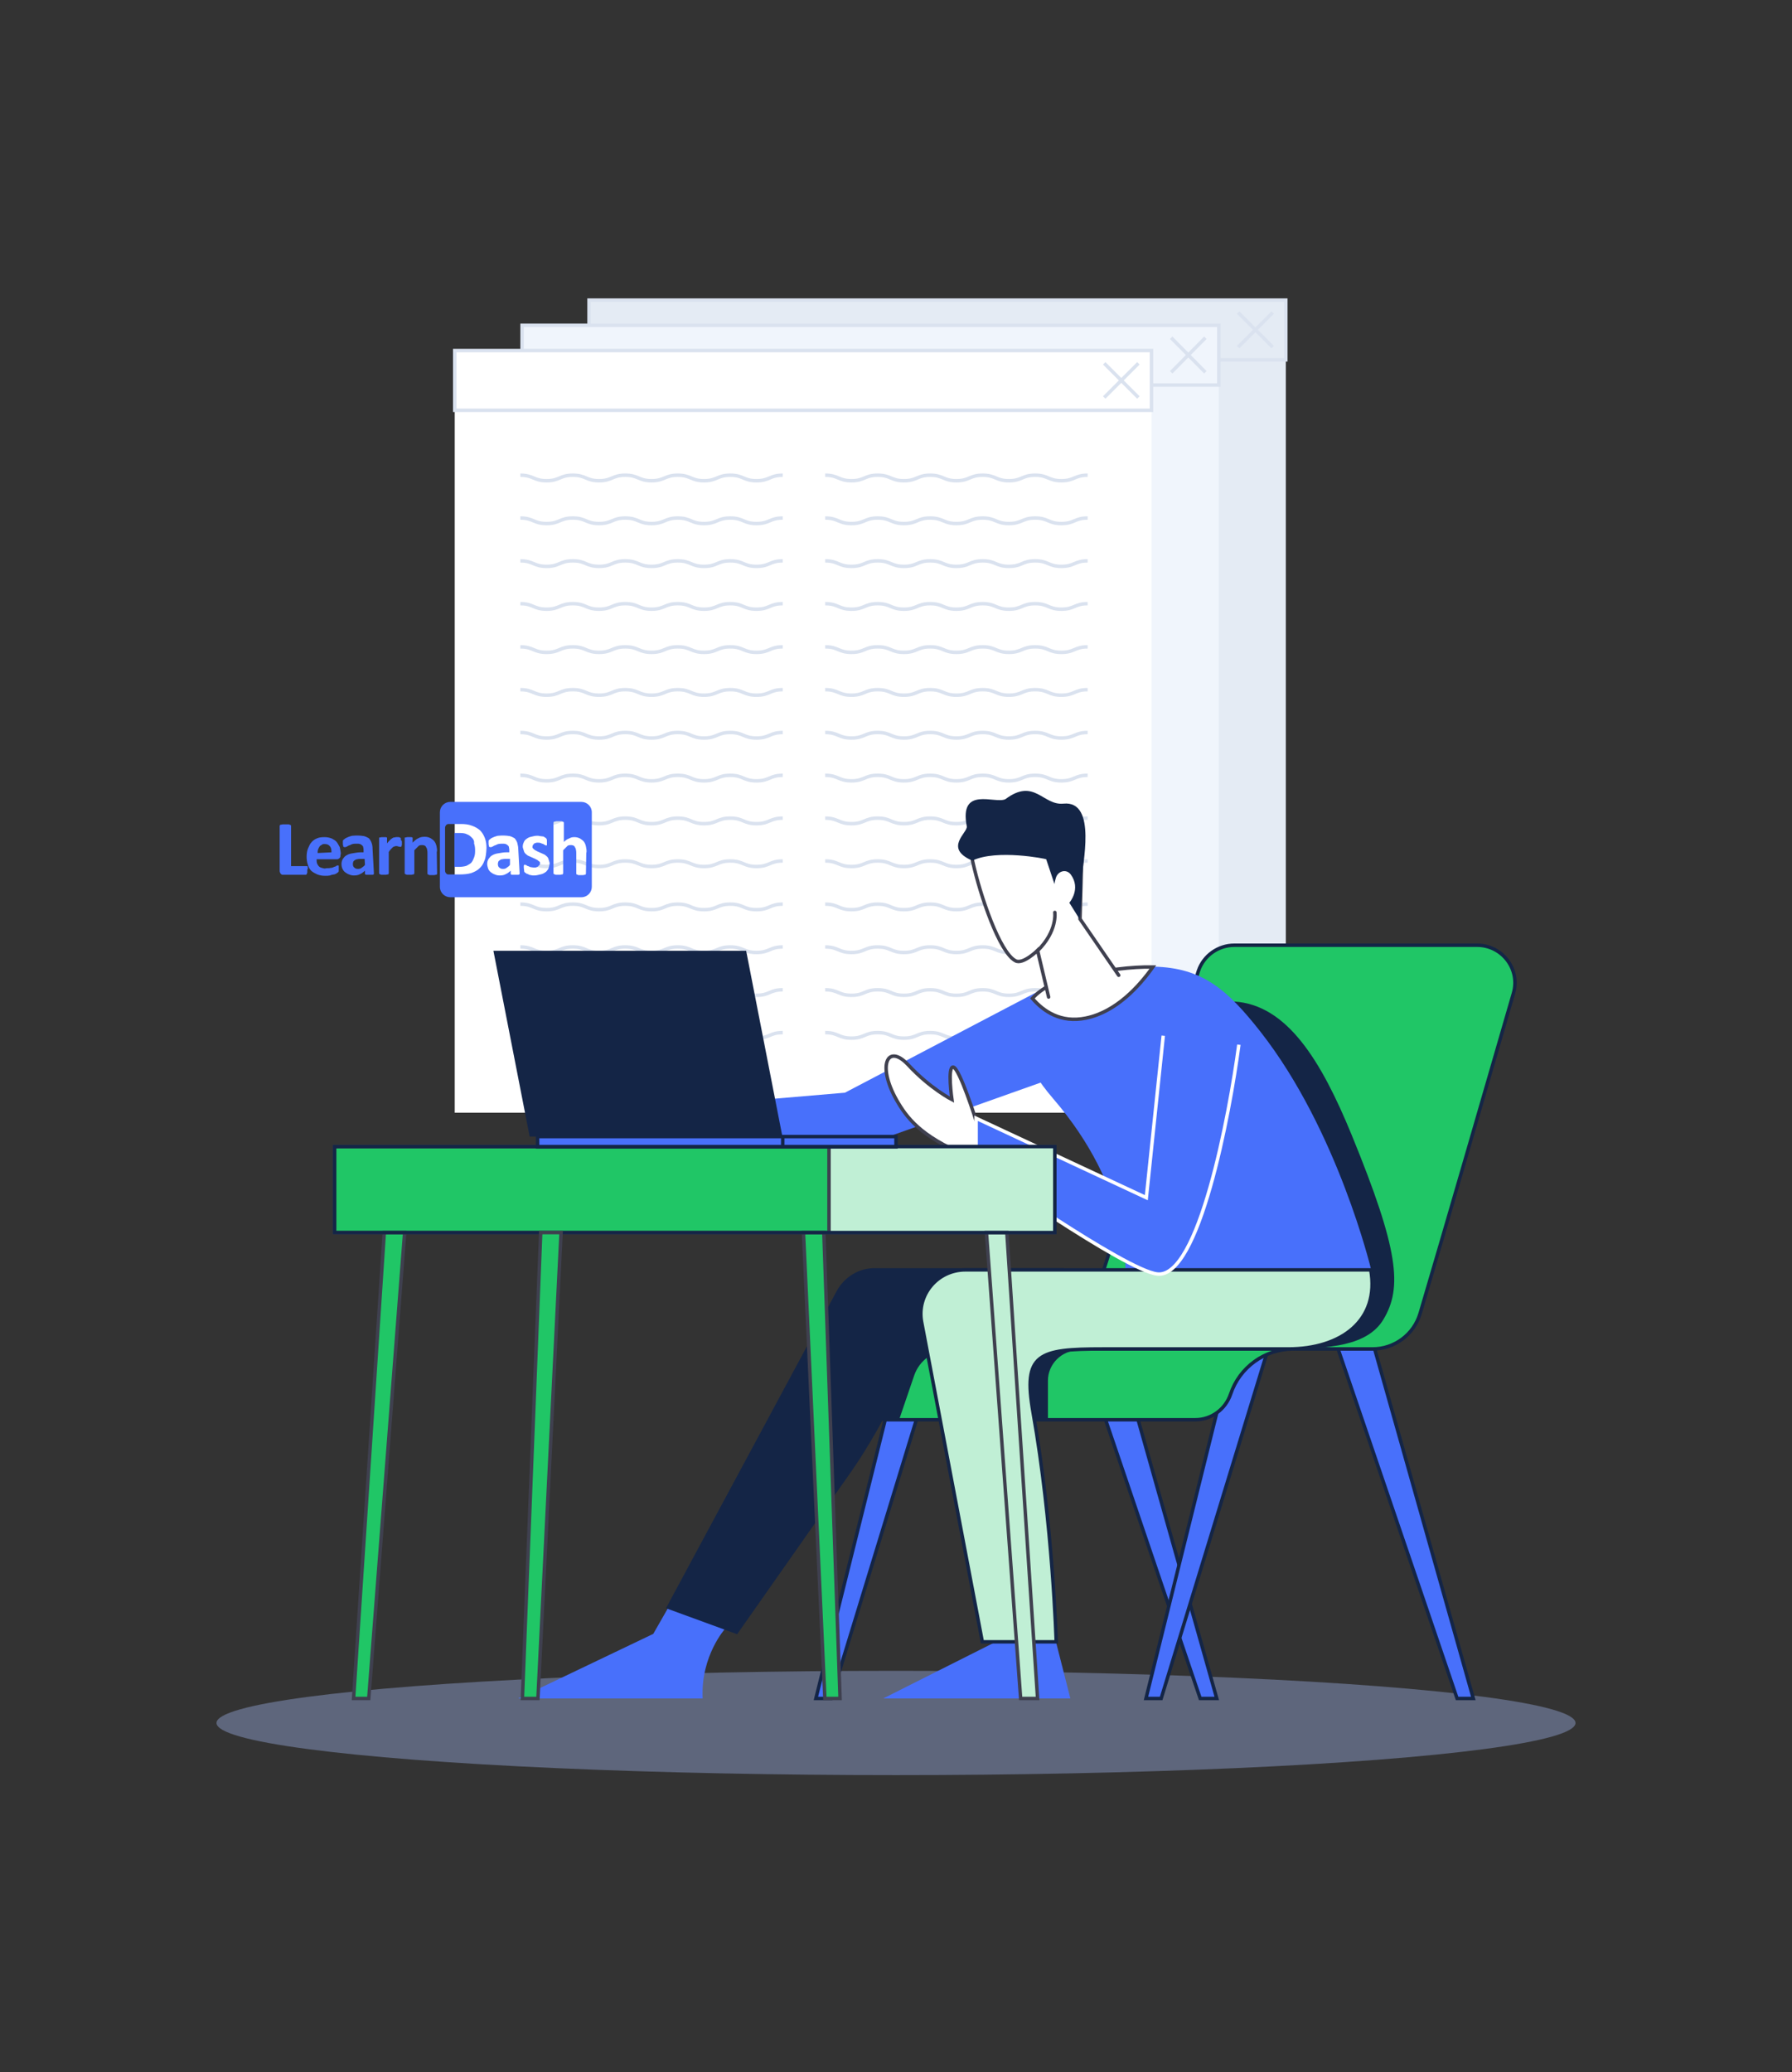<?xml version="1.0" encoding="utf-8"?>
<!-- Generator: Adobe Illustrator 24.0.1, SVG Export Plug-In . SVG Version: 6.00 Build 0)  -->
<svg version="1.1" id="Layer_1" xmlns="http://www.w3.org/2000/svg" xmlns:xlink="http://www.w3.org/1999/xlink" x="0px" y="0px"
	 viewBox="0 0 519 600" style="enable-background:new 0 0 519 600;" xml:space="preserve">
<rect x="0" y="0" width="519" height="600" fill="#333333" stroke="none"/>
<style type="text/css">
	.st0{opacity:0.4;fill:#9DB1EA;}
	.st1{fill:#4870FB;}
	.st2{fill:#E4EBF4;}
	.st3{fill:#E4EBF4;stroke:#DAE2EF;stroke-miterlimit:10;}
	.st4{fill:none;stroke:#DAE2EF;stroke-miterlimit:10;}
	.st5{fill:#F0F5FC;}
	.st6{fill:#F0F5FC;stroke:#DAE2EF;stroke-miterlimit:10;}
	.st7{fill:#FFFFFF;}
	.st8{fill:#FFFFFF;stroke:#DAE2EF;stroke-miterlimit:10;}
	.st9{fill:#4870FB;stroke:#142546;stroke-miterlimit:10;}
	.st10{fill:#20C666;stroke:#142546;stroke-miterlimit:10;}
	.st11{fill:#142546;stroke:#142546;stroke-miterlimit:10;}
	.st12{fill:#142546;}
	.st13{fill:#FFFFFF;stroke:#3F404F;stroke-miterlimit:10;}
	.st14{fill:#C0EFD5;stroke:#142546;stroke-miterlimit:10;}
	.st15{fill:#4870FB;stroke:#FFFFFF;stroke-miterlimit:10;}
	.st16{fill:#20C666;stroke:#3F404F;stroke-miterlimit:10;}
	.st17{fill:#C0EFD5;}
	.st18{fill:none;stroke:#3F404F;stroke-miterlimit:10;}
	.st19{fill:#C0EFD5;stroke:#3F404F;stroke-miterlimit:10;}
	.st20{fill:none;stroke:#142546;stroke-miterlimit:10;}
	.st21{fill:#FFFFFF;stroke:#3F404F;stroke-linecap:round;stroke-miterlimit:10;}
</style>
<ellipse class="st0" cx="259.5" cy="498.9" rx="196.8" ry="15.1"/>
<polygon class="st1" points="288.4,475.4 255.8,491.8 310,491.8 305.8,475.3 "/>
<g>
	<rect x="170.6" y="104.1" class="st2" width="201.8" height="203.4"/>
	<rect x="170.6" y="86.9" class="st3" width="201.8" height="17.3"/>
	<g>
		<line class="st4" x1="358.6" y1="90.5" x2="368.6" y2="100.5"/>
		<line class="st4" x1="358.6" y1="100.5" x2="368.6" y2="90.5"/>
	</g>
</g>
<g>
	<rect x="151.2" y="111.5" class="st5" width="201.8" height="203.4"/>
	<rect x="151.2" y="94.2" class="st6" width="201.8" height="17.3"/>
	<g>
		<line class="st4" x1="339.2" y1="97.8" x2="349.1" y2="107.8"/>
		<line class="st4" x1="339.2" y1="107.8" x2="349.1" y2="97.8"/>
	</g>
</g>
<g>
	<rect x="131.7" y="118.8" class="st7" width="201.8" height="203.4"/>
	<rect x="131.7" y="101.5" class="st8" width="201.8" height="17.3"/>
	<g>
		<line class="st4" x1="319.8" y1="105.2" x2="329.7" y2="115.1"/>
		<line class="st4" x1="319.8" y1="115.1" x2="329.7" y2="105.2"/>
	</g>
</g>
<g>
	<path class="st8" d="M239,224.5c3.8,0,3.8,1.6,7.6,1.6s3.8-1.6,7.6-1.6c3.8,0,3.8,1.6,7.6,1.6c3.8,0,3.8-1.6,7.6-1.6
		c3.8,0,3.8,1.6,7.6,1.6c3.8,0,3.8-1.6,7.6-1.6c3.8,0,3.8,1.6,7.6,1.6c3.8,0,3.8-1.6,7.6-1.6c3.8,0,3.8,1.6,7.6,1.6s3.8-1.6,7.6-1.6
		"/>
	<path class="st8" d="M239,236.9c3.8,0,3.8,1.6,7.6,1.6s3.8-1.6,7.6-1.6c3.8,0,3.8,1.6,7.6,1.6c3.8,0,3.8-1.6,7.6-1.6
		c3.8,0,3.8,1.6,7.6,1.6c3.8,0,3.8-1.6,7.6-1.6c3.8,0,3.8,1.6,7.6,1.6c3.8,0,3.8-1.6,7.6-1.6c3.8,0,3.8,1.6,7.6,1.6s3.8-1.6,7.6-1.6
		"/>
	<path class="st8" d="M239,249.3c3.8,0,3.8,1.6,7.6,1.6s3.8-1.6,7.6-1.6c3.8,0,3.8,1.6,7.6,1.6c3.8,0,3.8-1.6,7.6-1.6
		c3.8,0,3.8,1.6,7.6,1.6c3.8,0,3.8-1.6,7.6-1.6c3.8,0,3.8,1.6,7.6,1.6c3.8,0,3.8-1.6,7.6-1.6c3.8,0,3.8,1.6,7.6,1.6s3.8-1.6,7.6-1.6
		"/>
	<path class="st8" d="M239,261.8c3.8,0,3.8,1.6,7.6,1.6s3.8-1.6,7.6-1.6c3.8,0,3.8,1.6,7.6,1.6c3.8,0,3.8-1.6,7.6-1.6
		c3.8,0,3.8,1.6,7.6,1.6c3.8,0,3.8-1.6,7.6-1.6c3.8,0,3.8,1.6,7.6,1.6c3.8,0,3.8-1.6,7.6-1.6c3.8,0,3.8,1.6,7.6,1.6s3.8-1.6,7.6-1.6
		"/>
	<path class="st8" d="M239,274.2c3.8,0,3.8,1.6,7.6,1.6s3.8-1.6,7.6-1.6c3.8,0,3.8,1.6,7.6,1.6c3.8,0,3.8-1.6,7.6-1.6
		c3.8,0,3.8,1.6,7.6,1.6c3.8,0,3.8-1.6,7.6-1.6c3.8,0,3.8,1.6,7.6,1.6c3.8,0,3.8-1.6,7.6-1.6c3.8,0,3.8,1.6,7.6,1.6s3.8-1.6,7.6-1.6
		"/>
	<path class="st8" d="M239,286.6c3.8,0,3.8,1.6,7.6,1.6s3.8-1.6,7.6-1.6c3.8,0,3.8,1.6,7.6,1.6c3.8,0,3.8-1.6,7.6-1.6
		c3.8,0,3.8,1.6,7.6,1.6c3.8,0,3.8-1.6,7.6-1.6c3.8,0,3.8,1.6,7.6,1.6c3.8,0,3.8-1.6,7.6-1.6c3.8,0,3.8,1.6,7.6,1.6s3.8-1.6,7.6-1.6
		"/>
	<path class="st8" d="M239,299c3.8,0,3.8,1.6,7.6,1.6s3.8-1.6,7.6-1.6c3.8,0,3.8,1.6,7.6,1.6c3.8,0,3.8-1.6,7.6-1.6
		c3.8,0,3.8,1.6,7.6,1.6c3.8,0,3.8-1.6,7.6-1.6c3.8,0,3.8,1.6,7.6,1.6c3.8,0,3.8-1.6,7.6-1.6c3.8,0,3.8,1.6,7.6,1.6s3.8-1.6,7.6-1.6
		"/>
	<path class="st8" d="M239,137.6c3.8,0,3.8,1.6,7.6,1.6s3.8-1.6,7.6-1.6c3.8,0,3.8,1.6,7.6,1.6c3.8,0,3.8-1.6,7.6-1.6
		c3.8,0,3.8,1.6,7.6,1.6c3.8,0,3.8-1.6,7.6-1.6c3.8,0,3.8,1.6,7.6,1.6c3.8,0,3.8-1.6,7.6-1.6c3.8,0,3.8,1.6,7.6,1.6s3.8-1.6,7.6-1.6
		"/>
	<path class="st8" d="M239,150c3.8,0,3.8,1.6,7.6,1.6s3.8-1.6,7.6-1.6c3.8,0,3.8,1.6,7.6,1.6c3.8,0,3.8-1.6,7.6-1.6
		c3.8,0,3.8,1.6,7.6,1.6c3.8,0,3.8-1.6,7.6-1.6c3.8,0,3.8,1.6,7.6,1.6c3.8,0,3.8-1.6,7.6-1.6c3.8,0,3.8,1.6,7.6,1.6s3.8-1.6,7.6-1.6
		"/>
	<path class="st8" d="M239,162.4c3.8,0,3.8,1.6,7.6,1.6s3.8-1.6,7.6-1.6c3.8,0,3.8,1.6,7.6,1.6c3.8,0,3.8-1.6,7.6-1.6
		c3.8,0,3.8,1.6,7.6,1.6c3.8,0,3.8-1.6,7.6-1.6c3.8,0,3.8,1.6,7.6,1.6c3.8,0,3.8-1.6,7.6-1.6c3.8,0,3.8,1.6,7.6,1.6s3.8-1.6,7.6-1.6
		"/>
	<path class="st8" d="M239,174.8c3.8,0,3.8,1.6,7.6,1.6s3.8-1.6,7.6-1.6c3.8,0,3.8,1.6,7.6,1.6c3.8,0,3.8-1.6,7.6-1.6
		c3.8,0,3.8,1.6,7.6,1.6c3.8,0,3.8-1.6,7.6-1.6c3.8,0,3.8,1.6,7.6,1.6c3.8,0,3.8-1.6,7.6-1.6c3.8,0,3.8,1.6,7.6,1.6s3.8-1.6,7.6-1.6
		"/>
	<path class="st8" d="M239,187.3c3.8,0,3.8,1.6,7.6,1.6s3.8-1.6,7.6-1.6c3.8,0,3.8,1.6,7.6,1.6c3.8,0,3.8-1.6,7.6-1.6
		c3.8,0,3.8,1.6,7.6,1.6c3.8,0,3.8-1.6,7.6-1.6c3.8,0,3.8,1.6,7.6,1.6c3.8,0,3.8-1.6,7.6-1.6c3.8,0,3.8,1.6,7.6,1.6s3.8-1.6,7.6-1.6
		"/>
	<path class="st8" d="M239,199.7c3.8,0,3.8,1.6,7.6,1.6s3.8-1.6,7.6-1.6c3.8,0,3.8,1.6,7.6,1.6c3.8,0,3.8-1.6,7.6-1.6
		c3.8,0,3.8,1.6,7.6,1.6c3.8,0,3.8-1.6,7.6-1.6c3.8,0,3.8,1.6,7.6,1.6c3.8,0,3.8-1.6,7.6-1.6c3.8,0,3.8,1.6,7.6,1.6s3.8-1.6,7.6-1.6
		"/>
	<path class="st8" d="M239,212.1c3.8,0,3.8,1.6,7.6,1.6s3.8-1.6,7.6-1.6c3.8,0,3.8,1.6,7.6,1.6c3.8,0,3.8-1.6,7.6-1.6
		c3.8,0,3.8,1.6,7.6,1.6c3.8,0,3.8-1.6,7.6-1.6c3.8,0,3.8,1.6,7.6,1.6c3.8,0,3.8-1.6,7.6-1.6c3.8,0,3.8,1.6,7.6,1.6s3.8-1.6,7.6-1.6
		"/>
	<path class="st8" d="M150.7,224.5c3.8,0,3.8,1.6,7.6,1.6s3.8-1.6,7.6-1.6s3.8,1.6,7.6,1.6s3.8-1.6,7.6-1.6s3.8,1.6,7.6,1.6
		s3.8-1.6,7.6-1.6s3.8,1.6,7.6,1.6s3.8-1.6,7.6-1.6s3.8,1.6,7.6,1.6s3.8-1.6,7.6-1.6"/>
	<path class="st8" d="M150.7,236.9c3.8,0,3.8,1.6,7.6,1.6s3.8-1.6,7.6-1.6s3.8,1.6,7.6,1.6s3.8-1.6,7.6-1.6s3.8,1.6,7.6,1.6
		s3.8-1.6,7.6-1.6s3.8,1.6,7.6,1.6s3.8-1.6,7.6-1.6s3.8,1.6,7.6,1.6s3.8-1.6,7.6-1.6"/>
	<path class="st8" d="M150.7,249.3c3.8,0,3.8,1.6,7.6,1.6s3.8-1.6,7.6-1.6s3.8,1.6,7.6,1.6s3.8-1.6,7.6-1.6s3.8,1.6,7.6,1.6
		s3.8-1.6,7.6-1.6s3.8,1.6,7.6,1.6s3.8-1.6,7.6-1.6s3.8,1.6,7.6,1.6s3.8-1.6,7.6-1.6"/>
	<path class="st8" d="M150.7,261.8c3.8,0,3.8,1.6,7.6,1.6s3.8-1.6,7.6-1.6s3.8,1.6,7.6,1.6s3.8-1.6,7.6-1.6s3.8,1.6,7.6,1.6
		s3.8-1.6,7.6-1.6s3.8,1.6,7.6,1.6s3.8-1.6,7.6-1.6s3.8,1.6,7.6,1.6s3.8-1.6,7.6-1.6"/>
	<path class="st8" d="M150.7,274.2c3.8,0,3.8,1.6,7.6,1.6s3.8-1.6,7.6-1.6s3.8,1.6,7.6,1.6s3.8-1.6,7.6-1.6s3.8,1.6,7.6,1.6
		s3.8-1.6,7.6-1.6s3.8,1.6,7.6,1.6s3.8-1.6,7.6-1.6s3.8,1.6,7.6,1.6s3.8-1.6,7.6-1.6"/>
	<path class="st8" d="M150.7,286.6c3.8,0,3.8,1.6,7.6,1.6s3.8-1.6,7.6-1.6s3.8,1.6,7.6,1.6s3.8-1.6,7.6-1.6s3.8,1.6,7.6,1.6
		s3.8-1.6,7.6-1.6s3.8,1.6,7.6,1.6s3.8-1.6,7.6-1.6s3.8,1.6,7.6,1.6s3.8-1.6,7.6-1.6"/>
	<path class="st8" d="M150.7,299c3.8,0,3.8,1.6,7.6,1.6s3.8-1.6,7.6-1.6s3.8,1.6,7.6,1.6s3.8-1.6,7.6-1.6s3.8,1.6,7.6,1.6
		s3.8-1.6,7.6-1.6s3.8,1.6,7.6,1.6s3.8-1.6,7.6-1.6s3.8,1.6,7.6,1.6s3.8-1.6,7.6-1.6"/>
	<path class="st8" d="M150.7,137.6c3.8,0,3.8,1.6,7.6,1.6s3.8-1.6,7.6-1.6s3.8,1.6,7.6,1.6s3.8-1.6,7.6-1.6s3.8,1.6,7.6,1.6
		s3.8-1.6,7.6-1.6s3.8,1.6,7.6,1.6s3.8-1.6,7.6-1.6s3.8,1.6,7.6,1.6s3.8-1.6,7.6-1.6"/>
	<path class="st8" d="M150.7,150c3.8,0,3.8,1.6,7.6,1.6s3.8-1.6,7.6-1.6s3.8,1.6,7.6,1.6s3.8-1.6,7.6-1.6s3.8,1.6,7.6,1.6
		s3.8-1.6,7.6-1.6s3.8,1.6,7.6,1.6s3.8-1.6,7.6-1.6s3.8,1.6,7.6,1.6s3.8-1.6,7.6-1.6"/>
	<path class="st8" d="M150.7,162.4c3.8,0,3.8,1.6,7.6,1.6s3.8-1.6,7.6-1.6s3.8,1.6,7.6,1.6s3.8-1.6,7.6-1.6s3.8,1.6,7.6,1.6
		s3.8-1.6,7.6-1.6s3.8,1.6,7.6,1.6s3.8-1.6,7.6-1.6s3.8,1.6,7.6,1.6s3.8-1.6,7.6-1.6"/>
	<path class="st8" d="M150.7,174.8c3.8,0,3.8,1.6,7.6,1.6s3.8-1.6,7.6-1.6s3.8,1.6,7.6,1.6s3.8-1.6,7.6-1.6s3.8,1.6,7.6,1.6
		s3.8-1.6,7.6-1.6s3.8,1.6,7.6,1.6s3.8-1.6,7.6-1.6s3.8,1.6,7.6,1.6s3.8-1.6,7.6-1.6"/>
	<path class="st8" d="M150.7,187.3c3.8,0,3.8,1.6,7.6,1.6s3.8-1.6,7.6-1.6s3.8,1.6,7.6,1.6s3.8-1.6,7.6-1.6s3.8,1.6,7.6,1.6
		s3.8-1.6,7.6-1.6s3.8,1.6,7.6,1.6s3.8-1.6,7.6-1.6s3.8,1.6,7.6,1.6s3.8-1.6,7.6-1.6"/>
	<path class="st8" d="M150.7,199.7c3.8,0,3.8,1.6,7.6,1.6s3.8-1.6,7.6-1.6s3.8,1.6,7.6,1.6s3.8-1.6,7.6-1.6s3.8,1.6,7.6,1.6
		s3.8-1.6,7.6-1.6s3.8,1.6,7.6,1.6s3.8-1.6,7.6-1.6s3.8,1.6,7.6,1.6s3.8-1.6,7.6-1.6"/>
	<path class="st8" d="M150.7,212.1c3.8,0,3.8,1.6,7.6,1.6s3.8-1.6,7.6-1.6s3.8,1.6,7.6,1.6s3.8-1.6,7.6-1.6s3.8,1.6,7.6,1.6
		s3.8-1.6,7.6-1.6s3.8,1.6,7.6,1.6s3.8-1.6,7.6-1.6s3.8,1.6,7.6,1.6s3.8-1.6,7.6-1.6"/>
</g>
<g>
	<polygon class="st9" points="313.2,390.5 347.6,491.8 352.4,491.8 323.8,390.5 	"/>
	<polygon class="st9" points="336.3,491.8 367.3,390.5 357,390.5 331.9,491.8 	"/>
	<polygon class="st9" points="240.7,491.8 271.7,390.5 261.5,390.5 236.3,491.8 	"/>
	<polygon class="st9" points="387.5,390.5 422,491.8 426.7,491.8 398.1,390.5 	"/>
	<path class="st10" d="M302.9,390.5L302.9,390.5c5.7,0,10.7-3.6,12.4-9l31.8-100.4c1.5-4.4,5.7-7.4,10.4-7.4h70.3
		c7.3,0,12.6,7,10.5,14c-6.9,23.8-20.7,71.4-27,92.6c-1.8,6.1-7.4,10.3-13.8,10.3h-22.9c-8.3,0-15.6,5.3-18.2,13.1l0,0
		c-1.5,4.4-5.6,7.4-10.2,7.4H257c-4.6,0-7.8-4.6-6.2-8.9l0,0c2.6-7,9.3-11.6,16.8-11.6H380"/>
	<path class="st11" d="M303,411v-11.2c0-5.1,4.2-9.3,9.3-9.3h9.7h-31V411"/>
	<path class="st11" d="M259.9,411l4.4-12.9c1.6-4.6,5.8-7.6,10.7-7.6h11h-31.1V411"/>
</g>
<path class="st12" d="M373.1,390.5c11.5,0,23-0.7,27.6-8.5c5.5-9.2,4.4-20.1-9.2-53.3c-8.9-21.7-18.8-37.8-34.1-38.7"/>
<path class="st1" d="M210.1,471.5c0,0-7.2,7.9-6.6,20.3c-6.8,0-53.4,0-53.4,0l39.1-18.7l4.4-7.7L210.1,471.5z"/>
<polyline class="st1" points="329.5,303.5 249.2,332 178.9,332 178.9,322 244.7,316.4 304.6,285 "/>
<g>
	<path class="st1" d="M296.6,304.5c1.4,4.1,4.1,8.6,8.4,13.6c22.7,26.3,20.9,49.7,20.9,49.7l5.4,12.3l42.4,1.5l16.2,2l7.2-16
		c0,0-9.6-40.2-32-68.8c-9.6-12.2-16.8-18.6-31-18.9c-3.9,5.5-10.7,13-19.4,14.8c-7.4,1.5-12.4-2-15.5-5.7"/>
	<path class="st13" d="M314.5,294.8c8.8-1.8,15.5-9.3,19.4-14.8c-6.1-0.1-13.6,0.8-23.1,2.9c-4.9,1.1-9.1,3.2-11.8,6.2
		C302.2,292.8,307.2,296.3,314.5,294.8z"/>
</g>
<path class="st11" d="M308.1,367.7h-54.9c-4.3,0-8.3,2.5-10.4,6.3l-49.2,91.4l19.7,7.2c0,0,25.1-35.8,32.7-46.6
	c7.1-10.2,13.5-22.7,16.5-30.1c1.4-3.3,4.6-5.5,8.2-5.5h25.7"/>
<path class="st14" d="M284.5,475.4l-17.6-92.7c-1.4-7.9,4.7-15,12.7-15H397c2.6,14.6-8.5,22.9-23.9,22.9c-15.5,0-53.7,0-53.7,0
	c-18.8,0-23.2,1.4-20.2,18.4c5.7,32.2,6.7,66.4,6.7,66.4H284.5z"/>
<path class="st13" d="M282.7,324.5c0,0-4.8-15.2-6.6-15.5c-1.8-0.3-0.4,9.4-0.4,9.4s-6.3-3.2-12.7-10.1c-6.1-6.5-9.3,0.5-2.7,11.3
	c2.9,4.8,7.6,10.5,22.1,15.9"/>
<path class="st15" d="M336.9,299.9l-4.9,46.9l-49.3-23v13.6c0,0,43.2,30.5,52.5,31.5c12,1.3,20.9-46.1,23.6-66.4"/>
<g>
	<rect x="96.9" y="332" class="st16" width="208.6" height="24.9"/>
	<rect x="240.1" y="332" class="st17" width="65.4" height="24.9"/>
	<line class="st18" x1="240.1" y1="332" x2="240.1" y2="356.9"/>
	<polygon class="st16" points="243.3,491.8 238.9,491.8 232.7,356.9 238.6,356.9 	"/>
	<polygon class="st19" points="300.5,491.8 295.6,491.8 285.7,356.9 291.6,356.9 	"/>
	<polygon class="st16" points="106.8,491.8 102.4,491.8 111.3,356.9 117.2,356.9 	"/>
</g>
<polygon class="st12" points="226.6,329.1 153.4,329.1 142.9,275.3 216.1,275.3 "/>
<rect x="155.7" y="329.1" class="st9" width="103.8" height="3"/>
<line class="st20" x1="226.7" y1="329.1" x2="226.7" y2="332"/>
<path class="st21" d="M303.7,288.7l-3.2-13.5c0,0-4.3,4.2-6.4,3c-4.6-2.4-10.2-18.8-12.4-28.8c-2.1-10,31.8-10.1,31.8-10.1
	l-0.7,26.8l11.2,16.3"/>
<path class="st12" d="M281.6,249.2c-8.4-3.6-1.3-8.1-1.6-9.9c-2.3-11.9,8.2-6.4,11.2-7.9c8.4-6.3,10.8,1.9,16.8,1.3
	c10-1,5.2,18.5,5.4,21.6c0.2,3.1-0.7,11.9-0.7,11.9l-3-4.8c0,0,3.5-4,0.4-8.2c-1.3-1.7-3.7-1-4.3,1c-0.4,1.4-0.4,1.8-0.4,1.8
	l-2.4-7.2C303,248.7,288.7,245.8,281.6,249.2z"/>
<path class="st21" d="M300.5,275.3c5.8-5.7,5-11.1,5-11.1"/>
<rect x="96.9" y="332" class="st20" width="208.6" height="24.9"/>
<polygon class="st16" points="155.8,491.8 151.3,491.8 156.6,356.9 162.5,356.9 "/>
<g id="one_color">
	<path class="st1" d="M89,252c0,0.1,0,0.4,0,0.5c0,0.1,0,0.3-0.1,0.4c0,0.1-0.1,0.1-0.1,0.3c0,0-0.1,0.1-0.3,0.1h-6.6
		c-0.3,0-0.4-0.1-0.6-0.3c-0.1-0.1-0.3-0.5-0.3-0.8v-13c0-0.1,0-0.1,0.1-0.3c0.1-0.1,0.1-0.1,0.3-0.1c0.1,0,0.3-0.1,0.5-0.1
		c0.3,0,0.5,0,0.8,0s0.5,0,0.8,0c0.1,0,0.3,0,0.4,0.1c0.1,0,0.1,0.1,0.3,0.1c0,0,0.1,0.1,0.1,0.3v11.6h4.4c0.1,0,0.1,0,0.3,0
		c0.1,0,0.1,0.1,0.1,0.3c0,0.1,0.1,0.3,0.1,0.4C89,251.6,89,251.9,89,252z"/>
	<path class="st1" d="M98.6,247.7c0,0.3,0,0.5-0.3,0.8c-0.1,0.1-0.4,0.3-0.6,0.3h-6c0,0.4,0,0.8,0.1,1.1c0.1,0.4,0.3,0.6,0.5,0.9
		c0.3,0.3,0.5,0.4,0.9,0.5c0.4,0.1,0.8,0.3,1.3,0.1c0.4,0,0.9,0,1.3-0.1c0.4,0,0.6-0.1,1-0.3c0.3-0.1,0.5-0.1,0.6-0.3
		c0.1,0,0.3-0.1,0.4-0.1H98l0.1,0.1c0,0.1,0,0.1,0,0.3c0,0.1,0,0.3,0,0.5c0,0.1,0,0.3,0,0.4s0,0.3,0,0.3c0,0.1,0,0.1-0.1,0.3
		l-0.1,0.1c-0.1,0.1-0.3,0.1-0.4,0.3c-0.3,0.1-0.5,0.3-0.8,0.3c-0.4,0.1-0.8,0.1-1.1,0.3c-0.5,0.1-0.9,0.1-1.4,0.1
		c-0.8,0-1.5-0.1-2.3-0.4c-0.6-0.3-1.1-0.5-1.7-1c-0.5-0.5-0.8-1-1-1.7c-0.3-0.8-0.4-1.7-0.4-2.4c0-0.8,0.1-1.7,0.4-2.4
		c0.3-0.6,0.5-1.3,1-1.8c0.4-0.5,1-0.9,1.5-1.1c0.6-0.3,1.4-0.4,2.2-0.4s1.4,0.1,2.2,0.4c0.5,0.3,1,0.5,1.4,1c0.4,0.5,0.6,1,0.9,1.5
		c0.1,0.6,0.3,1.3,0.3,1.9L98.6,247.7L98.6,247.7z M96,246.8c0-0.8-0.1-1.4-0.5-1.8c-0.4-0.5-0.9-0.6-1.5-0.6c-0.4,0-0.6,0-0.9,0.3
		c-0.3,0.1-0.5,0.3-0.6,0.5s-0.3,0.5-0.4,0.8c-0.1,0.4-0.1,0.6-0.1,1L96,246.8z"/>
	<path class="st1" d="M108.3,252.9c0,0.1,0,0.1-0.1,0.3c-0.1,0.1-0.3,0.1-0.4,0.1c-0.3,0-0.5,0-0.8,0c-0.3,0-0.5,0-0.8,0
		c-0.1,0-0.3,0-0.4-0.1s-0.1-0.1-0.1-0.3v-0.8c-0.4,0.4-0.9,0.8-1.4,1c-0.5,0.3-1.1,0.4-1.8,0.4c-0.5,0-1-0.1-1.4-0.3
		c-0.4-0.1-0.8-0.4-1.1-0.6c-0.4-0.3-0.6-0.6-0.8-1s-0.3-0.9-0.3-1.4c0-0.5,0.1-1,0.4-1.5c0.3-0.4,0.6-0.8,1-1
		c0.5-0.3,1-0.5,1.7-0.6c0.8-0.1,1.5-0.3,2.3-0.3h1v-0.6c0-0.3,0-0.5-0.1-0.8c0-0.3-0.1-0.4-0.3-0.6c-0.1-0.1-0.4-0.3-0.6-0.4
		c-0.3-0.1-0.6-0.1-0.9-0.1c-0.4,0-0.9,0-1.3,0.1s-0.6,0.3-1,0.4c-0.3,0.1-0.5,0.3-0.8,0.4c-0.1,0.1-0.3,0.1-0.5,0.1
		c-0.1,0-0.1,0-0.3-0.1c-0.1,0-0.1-0.1-0.1-0.3c0-0.1-0.1-0.3-0.1-0.4c0-0.1,0-0.3,0-0.5c0-0.1,0-0.4,0-0.5c0-0.1,0.1-0.3,0.3-0.4
		c0.1-0.1,0.4-0.3,0.5-0.4c0.3-0.1,0.6-0.3,0.9-0.4c0.4-0.1,0.8-0.3,1.1-0.3c1.1-0.1,2.2-0.1,3.3,0.1c0.5,0.1,1,0.4,1.4,0.6
		c0.4,0.4,0.6,0.8,0.8,1.3s0.3,1.1,0.3,1.8L108.3,252.9z M105.6,248.7h-1c-0.4,0-0.8,0-1.1,0.1c-0.3,0-0.5,0.1-0.8,0.3
		c-0.1,0.1-0.4,0.3-0.4,0.5c-0.1,0.3-0.1,0.4-0.1,0.6c0,0.4,0.1,0.8,0.4,1c0.3,0.3,0.6,0.4,1.1,0.4c0.4,0,0.8-0.1,1-0.3
		c0.4-0.3,0.8-0.5,1-0.9L105.6,248.7z"/>
	<path class="st1" d="M116.4,243.9c0,0.3,0,0.5,0,0.6c0,0.1,0,0.3-0.1,0.4c0,0.1,0,0.1-0.1,0.3H116c-0.1,0-0.1,0-0.3,0l-0.3-0.1
		c-0.1,0-0.3,0-0.3-0.1c-0.1,0-0.3,0-0.4,0c-0.1,0-0.3,0-0.5,0.1c-0.1,0.1-0.4,0.1-0.5,0.3c-0.1,0.1-0.4,0.4-0.5,0.5
		c-0.3,0.3-0.4,0.5-0.6,0.8v6.1c0,0.1,0,0.1-0.1,0.3c0,0.1-0.1,0.1-0.3,0.1c-0.1,0-0.3,0.1-0.4,0.1c-0.1,0-0.4,0-0.6,0
		c-0.3,0-0.5,0-0.6,0c-0.1,0-0.3,0-0.4-0.1c-0.1,0-0.1-0.1-0.3-0.1c0,0-0.1-0.1-0.1-0.3v-9.9c0-0.1,0-0.1,0-0.3
		c0-0.1,0.1-0.1,0.3-0.1c0.1,0,0.3-0.1,0.4-0.1s0.4,0,0.5,0c0.3,0,0.4,0,0.6,0c0.1,0,0.3,0,0.4,0.1c0.1,0,0.1,0.1,0.1,0.1
		s0,0.1,0,0.3v1.3c0.3-0.4,0.5-0.6,0.8-0.9c0.3-0.3,0.4-0.4,0.6-0.5c0.1-0.1,0.4-0.3,0.6-0.3c0.3,0,0.4-0.1,0.6-0.1
		c0.1,0,0.3,0,0.3,0c0.1,0,0.3,0,0.4,0c0.1,0,0.3,0,0.3,0.1c0.1,0,0.1,0,0.3,0.1l0.1,0.1v0.1c0,0.1,0,0.3,0,0.4
		C116.4,243.5,116.4,243.6,116.4,243.9z"/>
	<path class="st1" d="M126.6,252.9c0,0.1,0,0.1-0.1,0.3c0,0.1-0.1,0.1-0.3,0.1s-0.3,0.1-0.4,0.1c-0.1,0-0.4,0-0.6,0
		c-0.3,0-0.5,0-0.6,0c-0.1,0-0.3,0-0.4-0.1c-0.1,0-0.1-0.1-0.3-0.1c0,0-0.1-0.1-0.1-0.3v-5.7c0-0.4,0-0.8-0.1-1.1
		c0-0.3-0.1-0.5-0.3-0.8c-0.1-0.3-0.3-0.4-0.5-0.5c-0.3-0.1-0.5-0.1-0.8-0.1c-0.4,0-0.8,0.1-1,0.4c-0.4,0.4-0.8,0.8-1.1,1.1v6.6
		c0,0.1,0,0.1-0.1,0.3c0,0.1-0.1,0.1-0.3,0.1c-0.1,0-0.3,0.1-0.4,0.1c-0.1,0-0.4,0-0.6,0c-0.3,0-0.5,0-0.6,0s-0.3,0-0.4-0.1
		c-0.1,0-0.1-0.1-0.3-0.1c0,0-0.1-0.1-0.1-0.3v-9.9c0-0.1,0-0.1,0-0.3c0-0.1,0.1-0.1,0.3-0.1c0.1,0,0.3-0.1,0.4-0.1
		c0.1,0,0.4,0,0.5,0c0.3,0,0.4,0,0.6,0c0.1,0,0.3,0,0.4,0.1c0.1,0,0.1,0.1,0.1,0.1s0,0.1,0,0.3v1.1c0.5-0.5,1-1,1.7-1.3
		c0.5-0.3,1.1-0.4,1.8-0.4c0.6,0,1.1,0.1,1.7,0.4c0.4,0.3,0.8,0.5,1.1,0.9c0.3,0.4,0.5,0.9,0.6,1.3c0.1,0.6,0.3,1.3,0.1,1.8
		L126.6,252.9z"/>
	<path class="st1" d="M136.7,242.6c-0.4-0.4-0.8-0.8-1.4-1c-0.5-0.3-1.3-0.4-2.2-0.4h-1.5v9.8h1.5c0.6,0,1.4-0.1,2-0.3
		c0.5-0.3,1-0.5,1.4-0.9c0.4-0.5,0.6-1,0.8-1.5c0.3-0.8,0.3-1.4,0.3-2.2c0-0.6-0.1-1.3-0.3-1.9C137.4,243.5,137.1,243,136.7,242.6z"
		/>
	<path class="st1" d="M145.5,248.8c-0.3,0-0.5,0.1-0.8,0.3c-0.1,0.1-0.4,0.3-0.4,0.5c-0.1,0.3-0.1,0.4-0.1,0.6c0,0.4,0.1,0.8,0.4,1
		c0.3,0.3,0.6,0.4,1.1,0.4c0.4,0,0.8-0.1,1-0.3c0.4-0.3,0.8-0.5,1-0.9v-1.7h-1C146.3,248.7,145.9,248.7,145.5,248.8z"/>
	<path class="st1" d="M168.4,232.2h-38c-1.7,0-3,1.4-3,3l0,0v21.6c0,1.7,1.4,3,3,3l0,0h38c1.7,0,3-1.4,3-3v-21.6
		C171.4,233.5,170,232.2,168.4,232.2z M140.3,249.2c-0.3,0.9-0.8,1.7-1.5,2.3c-0.6,0.6-1.5,1-2.3,1.3c-1,0.3-2.2,0.4-3.3,0.4h-3.4
		c-0.3,0-0.4-0.1-0.6-0.3c-0.1-0.1-0.3-0.4-0.3-0.8v-12.4c0-0.3,0.1-0.5,0.3-0.8c0.1-0.1,0.4-0.3,0.6-0.3h3.7c1.1,0,2.2,0.1,3.2,0.5
		c0.9,0.3,1.7,0.8,2.3,1.3c0.6,0.6,1.1,1.4,1.4,2.2c0.4,1,0.5,2,0.5,3C140.8,247.2,140.7,248.3,140.3,249.2z M150.5,252.9
		c0,0.1,0,0.1-0.1,0.3c-0.1,0.1-0.3,0.1-0.4,0.1c-0.3,0-0.5,0-0.8,0c-0.3,0-0.5,0-0.8,0c-0.1,0-0.3,0-0.4-0.1
		c-0.1-0.1-0.1-0.1-0.1-0.3v-0.8c-0.4,0.4-0.9,0.8-1.4,1c-0.5,0.3-1.1,0.4-1.8,0.4c-0.5,0-1-0.1-1.4-0.3c-0.4-0.1-0.8-0.4-1.1-0.6
		c-0.4-0.3-0.6-0.6-0.8-1c-0.1-0.4-0.3-0.9-0.3-1.4c0-0.5,0.1-1,0.4-1.5c0.3-0.4,0.6-0.8,1-1c0.5-0.3,1-0.5,1.7-0.6
		c0.8-0.1,1.5-0.3,2.3-0.3h1v-0.6c0-0.3,0-0.5-0.1-0.8c0-0.3-0.1-0.4-0.3-0.6c-0.1-0.1-0.4-0.3-0.6-0.4c-0.3-0.1-0.6-0.1-0.9-0.1
		c-0.4,0-0.9,0-1.3,0.1c-0.4,0.1-0.6,0.3-1,0.4c-0.3,0.1-0.5,0.3-0.8,0.4c-0.1,0.1-0.3,0.1-0.5,0.1c-0.1,0-0.1,0-0.3-0.1
		c-0.1,0-0.1-0.1-0.1-0.3c0-0.1-0.1-0.3-0.1-0.4c0-0.1,0-0.3,0-0.5c0-0.1,0-0.4,0-0.5c0-0.1,0.1-0.3,0.3-0.4
		c0.1-0.1,0.4-0.3,0.5-0.4c0.3-0.1,0.6-0.3,0.9-0.4c0.4-0.1,0.8-0.3,1.1-0.3c1.1-0.1,2.2-0.1,3.3,0.1c0.5,0.1,1,0.4,1.4,0.6
		c0.4,0.4,0.6,0.8,0.8,1.3c0.1,0.5,0.3,1.1,0.3,1.8L150.5,252.9z M158.8,251.6c-0.3,0.4-0.5,0.8-0.9,1c-0.4,0.3-0.9,0.5-1.4,0.6
		c-0.5,0.1-1.1,0.3-1.7,0.3c-0.4,0-0.8,0-1-0.1c-0.3,0-0.6-0.1-0.9-0.3c-0.3-0.1-0.5-0.1-0.6-0.3c-0.1-0.1-0.3-0.1-0.4-0.3
		c-0.1-0.1-0.1-0.3-0.1-0.4c0-0.3-0.1-0.5-0.1-0.8c0-0.1,0-0.4,0-0.5c0-0.1,0-0.3,0.1-0.3c0,0,0-0.1,0.1-0.1h0.1
		c0.1,0,0.3,0.1,0.4,0.1c0.1,0.1,0.4,0.3,0.6,0.3c0.3,0.1,0.5,0.3,0.8,0.3c0.4,0.1,0.8,0.1,1,0.1c0.3,0,0.5,0,0.6-0.1
		c0.1,0,0.4-0.1,0.5-0.3c0.1-0.1,0.3-0.3,0.4-0.4c0.1-0.1,0.1-0.4,0.1-0.5c0-0.3-0.1-0.4-0.3-0.5c-0.1-0.1-0.4-0.3-0.5-0.4
		c-0.3-0.1-0.5-0.3-0.8-0.4c-0.3-0.1-0.6-0.3-0.9-0.4c-0.3-0.1-0.6-0.3-0.9-0.4c-0.3-0.1-0.5-0.4-0.8-0.6c-0.3-0.3-0.4-0.5-0.5-0.9
		c-0.1-0.4-0.3-0.8-0.3-1.1c0-0.5,0.1-0.9,0.3-1.3c0.1-0.4,0.5-0.8,0.8-1c0.4-0.3,0.8-0.5,1.3-0.6c0.5-0.1,1.1-0.3,1.7-0.3
		c0.3,0,0.6,0,0.9,0.1c0.3,0,0.5,0.1,0.8,0.1c0.3,0,0.4,0.1,0.6,0.3c0.1,0,0.3,0.1,0.4,0.3l0.1,0.1c0,0,0,0.1,0.1,0.3
		c0,0.1,0,0.1,0,0.3c0,0.1,0,0.3,0,0.4c0,0.3,0,0.4,0,0.5c0,0.1,0,0.3,0,0.3s0,0.1-0.1,0.1h-0.1c-0.1,0-0.3,0-0.3-0.1
		c-0.1-0.1-0.4-0.1-0.5-0.3c-0.3-0.1-0.5-0.1-0.8-0.3c-0.3-0.1-0.6-0.1-0.9-0.1c-0.3,0-0.4,0-0.6,0.1c-0.1,0-0.4,0.1-0.5,0.3
		c-0.1,0.1-0.3,0.3-0.3,0.4s-0.1,0.3-0.1,0.4c0,0.3,0.1,0.4,0.3,0.6c0.1,0.1,0.4,0.3,0.5,0.4c0.3,0.1,0.5,0.3,0.8,0.4
		c0.3,0.1,0.6,0.3,0.9,0.4c0.3,0.1,0.6,0.3,0.9,0.4c0.3,0.1,0.5,0.4,0.8,0.6c0.3,0.3,0.4,0.5,0.5,0.9c0.1,0.4,0.3,0.8,0.3,1.1
		C159.1,250.6,159,251.1,158.8,251.6L158.8,251.6z M169.7,252.9c0,0.1,0,0.1-0.1,0.3c0,0.1-0.1,0.1-0.3,0.1c-0.1,0-0.3,0.1-0.4,0.1
		c-0.1,0-0.4,0-0.6,0s-0.5,0-0.6,0s-0.3,0-0.4-0.1c-0.1,0-0.1-0.1-0.3-0.1c0,0-0.1-0.1-0.1-0.3v-5.7c0-0.4,0-0.8-0.1-1.1
		c0-0.3-0.1-0.5-0.3-0.8c-0.1-0.3-0.3-0.4-0.5-0.5c-0.3-0.1-0.5-0.1-0.8-0.1c-0.4,0-0.8,0.1-1,0.4c-0.4,0.4-0.8,0.8-1.1,1.1v6.6
		c0,0.1,0,0.1-0.1,0.3c0,0.1-0.1,0.1-0.3,0.1c-0.1,0-0.3,0.1-0.4,0.1c-0.1,0-0.4,0-0.6,0s-0.5,0-0.6,0s-0.3,0-0.4-0.1
		c-0.1,0-0.1-0.1-0.3-0.1c0,0-0.1-0.1-0.1-0.3v-14.5c0-0.1,0-0.1,0.1-0.3c0-0.1,0.1-0.1,0.3-0.1c0.1,0,0.3-0.1,0.4-0.1
		c0.5,0,0.9,0,1.4,0c0.1,0,0.3,0,0.4,0.1c0.1,0,0.1,0.1,0.3,0.1c0,0,0.1,0.1,0.1,0.3v5.5c0.4-0.4,0.9-0.8,1.5-1
		c0.5-0.3,1-0.4,1.5-0.4c0.6,0,1.1,0.1,1.7,0.4c0.4,0.3,0.8,0.5,1.1,0.9c0.3,0.4,0.5,0.9,0.6,1.4c0.1,0.6,0.3,1.3,0.1,1.9
		L169.7,252.9z"/>
</g>
</svg>
